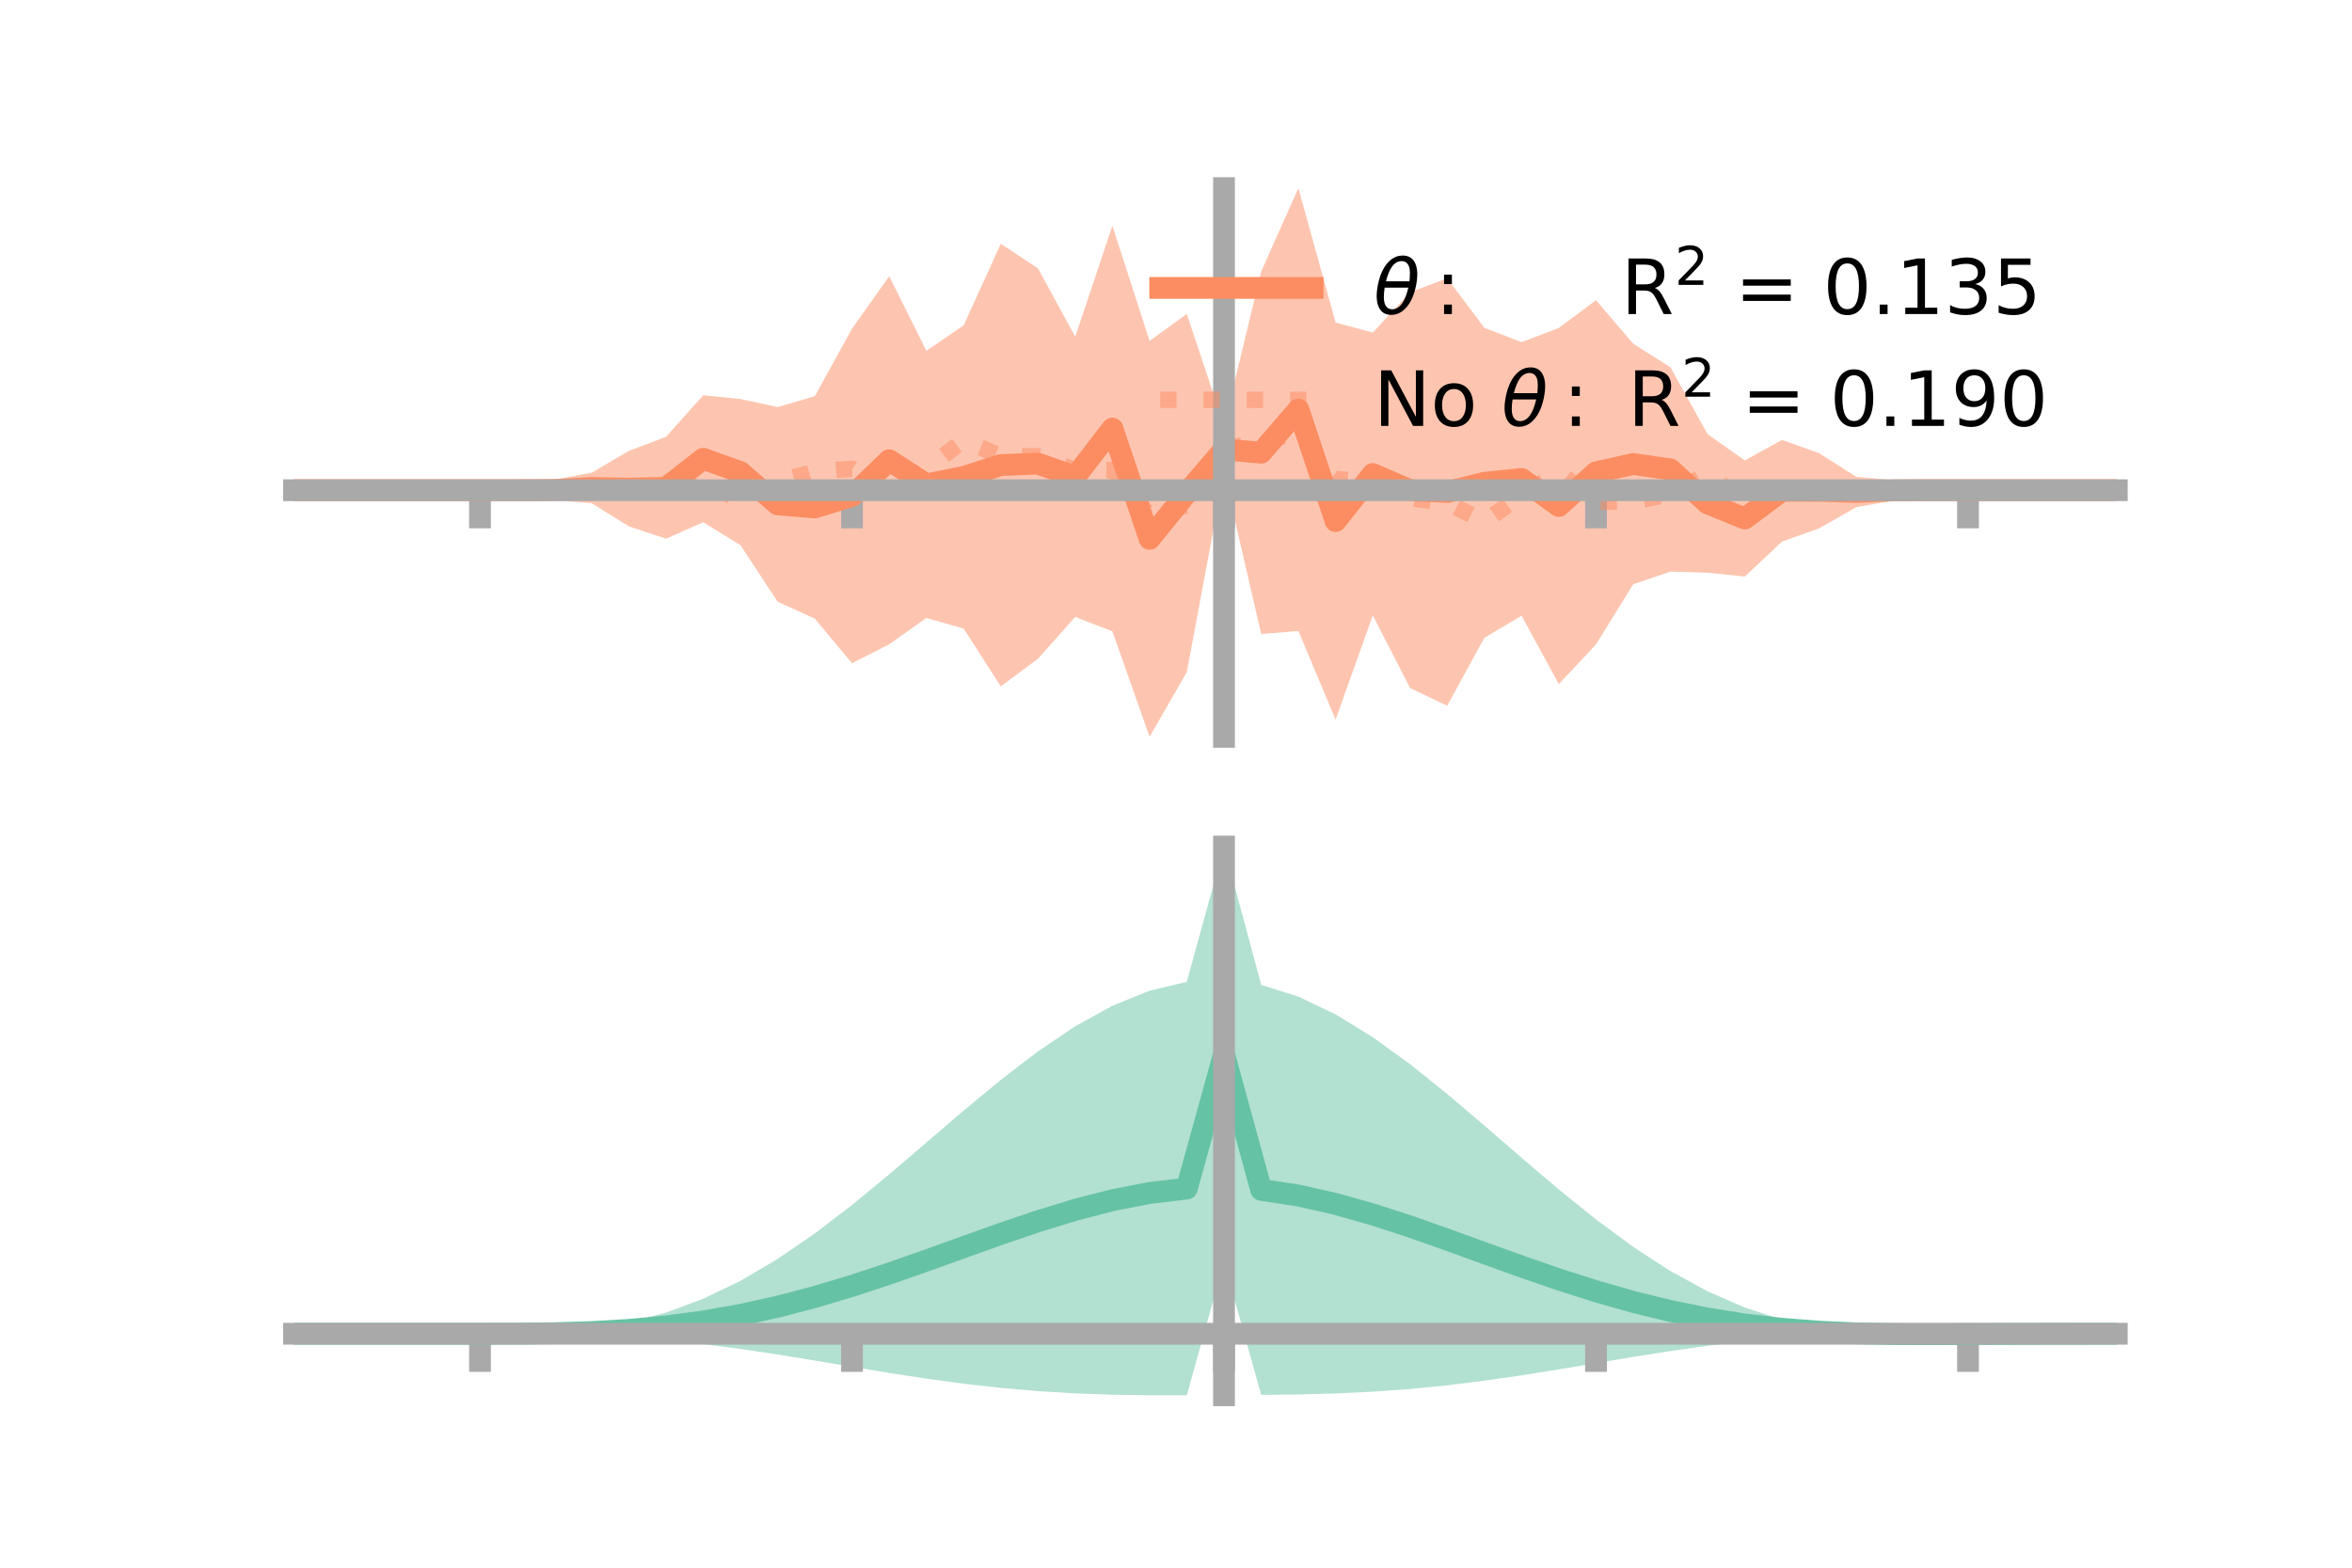 <?xml version="1.0" encoding="utf-8" standalone="no"?>
<!DOCTYPE svg PUBLIC "-//W3C//DTD SVG 1.1//EN"
  "http://www.w3.org/Graphics/SVG/1.1/DTD/svg11.dtd">
<!-- Created with matplotlib (https://matplotlib.org/) -->
<svg height="144pt" version="1.1" viewBox="0 0 216 144" width="216pt" xmlns="http://www.w3.org/2000/svg" xmlns:xlink="http://www.w3.org/1999/xlink">
 <defs>
  <style type="text/css">*{stroke-linecap:butt;stroke-linejoin:round;}</style>
 </defs>
 <g id="figure_1">
  <g id="patch_1">
   <path d="M 0 144 
L 216 144 
L 216 0 
L 0 0 
z
" style="fill:none;"/>
  </g>
  <g id="axes_1">
   <g id="patch_2">
    <path d="M 27 67.68 
L 194.4 67.68 
L 194.4 17.28 
L 27 17.28 
z
" style="fill:none;"/>
   </g>
   <g id="PolyCollection_1">
    <path clip-path="url(#p61a5225bee)" d="M 27 45.027 
L 27 45.027 
L 30.416 45.027 
L 33.833 45.027 
L 37.249 45.027 
L 40.665 45.027 
L 44.082 45.027 
L 47.498 45.025 
L 50.914 44.059 
L 54.331 43.423 
L 57.747 41.418 
L 61.163 40.127 
L 64.58 36.305 
L 67.996 36.649 
L 71.412 37.394 
L 74.829 36.397 
L 78.245 30.195 
L 81.661 25.373 
L 85.078 32.221 
L 88.494 29.888 
L 91.91 22.389 
L 95.327 24.657 
L 98.743 30.927 
L 102.159 20.74 
L 105.576 31.309 
L 108.992 28.839 
L 112.408 39.095 
L 115.824 24.932 
L 119.241 17.28 
L 122.657 29.626 
L 126.073 30.55 
L 129.49 26.852 
L 132.906 25.556 
L 136.322 30.115 
L 139.739 31.428 
L 143.155 30.124 
L 146.571 27.573 
L 149.988 31.576 
L 153.404 33.731 
L 156.82 39.879 
L 160.237 42.296 
L 163.653 40.408 
L 167.069 41.629 
L 170.486 43.802 
L 173.902 44.102 
L 177.318 45.025 
L 180.735 45.027 
L 184.151 45.027 
L 187.567 45.027 
L 190.984 45.027 
L 194.4 45.027 
L 194.4 45.027 
L 194.4 45.027 
L 190.984 45.027 
L 187.567 45.027 
L 184.151 45.027 
L 180.735 45.027 
L 177.318 45.03 
L 173.902 45.979 
L 170.486 46.585 
L 167.069 48.527 
L 163.653 49.75 
L 160.237 52.96 
L 156.82 52.607 
L 153.404 52.507 
L 149.988 53.668 
L 146.571 59.198 
L 143.155 62.84 
L 139.739 56.559 
L 136.322 58.584 
L 132.906 64.828 
L 129.49 63.192 
L 126.073 56.525 
L 122.657 66.102 
L 119.241 57.965 
L 115.824 58.233 
L 112.408 43.471 
L 108.992 61.734 
L 105.576 67.68 
L 102.159 57.993 
L 98.743 56.67 
L 95.327 60.509 
L 91.91 63.048 
L 88.494 57.735 
L 85.078 56.763 
L 81.661 59.178 
L 78.245 60.922 
L 74.829 56.833 
L 71.412 55.265 
L 67.996 50.071 
L 64.58 47.972 
L 61.163 49.482 
L 57.747 48.345 
L 54.331 46.218 
L 50.914 45.954 
L 47.498 45.029 
L 44.082 45.027 
L 40.665 45.027 
L 37.249 45.027 
L 33.833 45.027 
L 30.416 45.027 
L 27 45.027 
z
" style="fill:#fc8d62;fill-opacity:0.5;"/>
   </g>
   <g id="matplotlib.axis_1">
    <g id="xtick_1">
     <g id="line2d_1">
      <defs>
       <path d="M 0 0 
L 0 3.5 
" id="m5b57abc09e" style="stroke:#a9a9a9;stroke-width:2;"/>
      </defs>
      <g>
       <use style="fill:#a9a9a9;stroke:#a9a9a9;stroke-width:2;" x="44.082" xlink:href="#m5b57abc09e" y="45.027"/>
      </g>
     </g>
    </g>
    <g id="xtick_2">
     <g id="line2d_2">
      <g>
       <use style="fill:#a9a9a9;stroke:#a9a9a9;stroke-width:2;" x="78.245" xlink:href="#m5b57abc09e" y="45.027"/>
      </g>
     </g>
    </g>
    <g id="xtick_3">
     <g id="line2d_3">
      <g>
       <use style="fill:#a9a9a9;stroke:#a9a9a9;stroke-width:2;" x="112.408" xlink:href="#m5b57abc09e" y="45.027"/>
      </g>
     </g>
    </g>
    <g id="xtick_4">
     <g id="line2d_4">
      <g>
       <use style="fill:#a9a9a9;stroke:#a9a9a9;stroke-width:2;" x="146.571" xlink:href="#m5b57abc09e" y="45.027"/>
      </g>
     </g>
    </g>
    <g id="xtick_5">
     <g id="line2d_5">
      <g>
       <use style="fill:#a9a9a9;stroke:#a9a9a9;stroke-width:2;" x="180.735" xlink:href="#m5b57abc09e" y="45.027"/>
      </g>
     </g>
    </g>
   </g>
   <g id="matplotlib.axis_2"/>
   <g id="line2d_6">
    <path clip-path="url(#p61a5225bee)" d="M 27 45.027 
L 30.416 45.027 
L 33.833 45.027 
L 37.249 45.027 
L 40.665 45.027 
L 44.082 45.027 
L 47.498 45.027 
L 50.914 45.007 
L 54.331 44.82 
L 57.747 44.882 
L 61.163 44.804 
L 64.58 42.139 
L 67.996 43.36 
L 71.412 46.329 
L 74.829 46.615 
L 78.245 45.558 
L 81.661 42.275 
L 85.078 44.492 
L 88.494 43.812 
L 91.91 42.719 
L 95.327 42.583 
L 98.743 43.799 
L 102.159 39.367 
L 105.576 49.495 
L 108.992 45.286 
L 112.408 41.283 
L 115.824 41.583 
L 119.241 37.622 
L 122.657 47.864 
L 126.073 43.538 
L 129.49 45.022 
L 132.906 45.192 
L 136.322 44.349 
L 139.739 43.993 
L 143.155 46.482 
L 146.571 43.386 
L 149.988 42.622 
L 153.404 43.119 
L 156.82 46.243 
L 160.237 47.628 
L 163.653 45.079 
L 167.069 45.078 
L 170.486 45.193 
L 173.902 45.041 
L 177.318 45.028 
L 180.735 45.027 
L 184.151 45.027 
L 187.567 45.027 
L 190.984 45.027 
L 194.4 45.027 
" style="fill:none;stroke:#fc8d62;stroke-linecap:square;stroke-width:2;"/>
   </g>
   <g id="line2d_7">
    <path clip-path="url(#p61a5225bee)" d="M 27 45.027 
L 30.416 45.027 
L 33.833 45.027 
L 37.249 45.027 
L 40.665 45.027 
L 44.082 45.027 
L 47.498 45.027 
L 50.914 44.898 
L 54.331 44.963 
L 57.747 44.503 
L 61.163 45.176 
L 64.58 43.697 
L 67.996 46.222 
L 71.412 44.251 
L 74.829 43.311 
L 78.245 43.059 
L 81.661 45.521 
L 85.078 43.095 
L 88.494 40.442 
L 91.91 41.895 
L 95.327 41.906 
L 98.743 43.177 
L 102.159 43.171 
L 105.576 47.352 
L 108.992 46.424 
L 112.408 41.216 
L 115.824 40.57 
L 119.241 39.699 
L 122.657 43.991 
L 126.073 44.306 
L 129.49 45.754 
L 132.906 46.202 
L 136.322 47.907 
L 139.739 45.493 
L 143.155 43.347 
L 146.571 46.099 
L 149.988 46.08 
L 153.404 45.372 
L 156.82 43.517 
L 160.237 46.129 
L 163.653 44.757 
L 167.069 45.483 
L 170.486 45.065 
L 173.902 45.15 
L 177.318 45.027 
L 180.735 45.027 
L 184.151 45.027 
L 187.567 45.027 
L 190.984 45.027 
L 194.4 45.027 
" style="fill:none;stroke:#fc8d62;stroke-dasharray:1.5,2.475;stroke-dashoffset:0;stroke-opacity:0.5;stroke-width:1.5;"/>
   </g>
   <g id="patch_3">
    <path d="M 112.408 67.68 
L 112.408 17.28 
" style="fill:none;stroke:#a9a9a9;stroke-linecap:square;stroke-linejoin:miter;stroke-width:2;"/>
   </g>
   <g id="patch_4">
    <path d="M 194.4 67.68 
L 194.4 17.28 
" style="fill:none;"/>
   </g>
   <g id="patch_5">
    <path d="M 27 45.027 
L 194.4 45.027 
" style="fill:none;stroke:#a9a9a9;stroke-linecap:square;stroke-linejoin:miter;stroke-width:2;"/>
   </g>
   <g id="patch_6">
    <path d="M 27 17.28 
L 194.4 17.28 
" style="fill:none;"/>
   </g>
   <g id="legend_1">
    <g id="line2d_8">
     <path d="M 106.55 26.449 
L 120.55 26.449 
" style="fill:none;stroke:#fc8d62;stroke-linecap:square;stroke-width:2;"/>
    </g>
    <g id="line2d_9"/>
    <g id="text_1">
     <!-- $\theta:$      R$^{2}$ = 0.135 -->
     <g transform="translate(126.15 28.899)scale(0.07 -0.07)">
      <defs>
       <path d="M 45.516 34.672 
L 14.453 34.672 
Q 12.359 20.062 14.5 13.875 
Q 17.188 6.25 24.469 6.25 
Q 31.781 6.25 37.359 13.922 
Q 42.234 20.656 45.516 34.672 
z
M 47.016 42.969 
Q 48.344 56.844 46.625 61.719 
Q 43.953 69.438 36.766 69.438 
Q 29.297 69.438 23.828 61.812 
Q 19.531 55.672 16.156 42.969 
z
M 38.188 76.766 
Q 49.906 76.766 54.594 66.406 
Q 59.281 56.109 55.719 37.844 
Q 52.203 19.625 43.453 9.281 
Q 34.766 -1.125 23.047 -1.125 
Q 11.281 -1.125 6.641 9.281 
Q 2 19.625 5.516 37.844 
Q 9.078 56.109 17.719 66.406 
Q 26.422 76.766 38.188 76.766 
z
" id="DejaVuSans-Oblique-952"/>
       <path d="M 11.719 12.406 
L 22.016 12.406 
L 22.016 0 
L 11.719 0 
z
M 11.719 51.703 
L 22.016 51.703 
L 22.016 39.312 
L 11.719 39.312 
z
" id="DejaVuSans-58"/>
       <path id="DejaVuSans-32"/>
       <path d="M 44.391 34.188 
Q 47.562 33.109 50.562 29.594 
Q 53.562 26.078 56.594 19.922 
L 66.609 0 
L 56 0 
L 46.688 18.703 
Q 43.062 26.031 39.672 28.422 
Q 36.281 30.812 30.422 30.812 
L 19.672 30.812 
L 19.672 0 
L 9.812 0 
L 9.812 72.906 
L 32.078 72.906 
Q 44.578 72.906 50.734 67.672 
Q 56.891 62.453 56.891 51.906 
Q 56.891 45.016 53.688 40.469 
Q 50.484 35.938 44.391 34.188 
z
M 19.672 64.797 
L 19.672 38.922 
L 32.078 38.922 
Q 39.203 38.922 42.844 42.219 
Q 46.484 45.516 46.484 51.906 
Q 46.484 58.297 42.844 61.547 
Q 39.203 64.797 32.078 64.797 
z
" id="DejaVuSans-82"/>
       <path d="M 19.188 8.297 
L 53.609 8.297 
L 53.609 0 
L 7.328 0 
L 7.328 8.297 
Q 12.938 14.109 22.625 23.891 
Q 32.328 33.688 34.812 36.531 
Q 39.547 41.844 41.422 45.531 
Q 43.312 49.219 43.312 52.781 
Q 43.312 58.594 39.234 62.25 
Q 35.156 65.922 28.609 65.922 
Q 23.969 65.922 18.812 64.312 
Q 13.672 62.703 7.812 59.422 
L 7.812 69.391 
Q 13.766 71.781 18.938 73 
Q 24.125 74.219 28.422 74.219 
Q 39.75 74.219 46.484 68.547 
Q 53.219 62.891 53.219 53.422 
Q 53.219 48.922 51.531 44.891 
Q 49.859 40.875 45.406 35.406 
Q 44.188 33.984 37.641 27.219 
Q 31.109 20.453 19.188 8.297 
z
" id="DejaVuSans-50"/>
       <path d="M 10.594 45.406 
L 73.188 45.406 
L 73.188 37.203 
L 10.594 37.203 
z
M 10.594 25.484 
L 73.188 25.484 
L 73.188 17.188 
L 10.594 17.188 
z
" id="DejaVuSans-61"/>
       <path d="M 31.781 66.406 
Q 24.172 66.406 20.328 58.906 
Q 16.5 51.422 16.5 36.375 
Q 16.5 21.391 20.328 13.891 
Q 24.172 6.391 31.781 6.391 
Q 39.453 6.391 43.281 13.891 
Q 47.125 21.391 47.125 36.375 
Q 47.125 51.422 43.281 58.906 
Q 39.453 66.406 31.781 66.406 
z
M 31.781 74.219 
Q 44.047 74.219 50.516 64.516 
Q 56.984 54.828 56.984 36.375 
Q 56.984 17.969 50.516 8.266 
Q 44.047 -1.422 31.781 -1.422 
Q 19.531 -1.422 13.062 8.266 
Q 6.594 17.969 6.594 36.375 
Q 6.594 54.828 13.062 64.516 
Q 19.531 74.219 31.781 74.219 
z
" id="DejaVuSans-48"/>
       <path d="M 10.688 12.406 
L 21 12.406 
L 21 0 
L 10.688 0 
z
" id="DejaVuSans-46"/>
       <path d="M 12.406 8.297 
L 28.516 8.297 
L 28.516 63.922 
L 10.984 60.406 
L 10.984 69.391 
L 28.422 72.906 
L 38.281 72.906 
L 38.281 8.297 
L 54.391 8.297 
L 54.391 0 
L 12.406 0 
z
" id="DejaVuSans-49"/>
       <path d="M 40.578 39.312 
Q 47.656 37.797 51.625 33 
Q 55.609 28.219 55.609 21.188 
Q 55.609 10.406 48.188 4.484 
Q 40.766 -1.422 27.094 -1.422 
Q 22.516 -1.422 17.656 -0.516 
Q 12.797 0.391 7.625 2.203 
L 7.625 11.719 
Q 11.719 9.328 16.594 8.109 
Q 21.484 6.891 26.812 6.891 
Q 36.078 6.891 40.938 10.547 
Q 45.797 14.203 45.797 21.188 
Q 45.797 27.641 41.281 31.266 
Q 36.766 34.906 28.719 34.906 
L 20.219 34.906 
L 20.219 43.016 
L 29.109 43.016 
Q 36.375 43.016 40.234 45.922 
Q 44.094 48.828 44.094 54.297 
Q 44.094 59.906 40.109 62.906 
Q 36.141 65.922 28.719 65.922 
Q 24.656 65.922 20.016 65.031 
Q 15.375 64.156 9.812 62.312 
L 9.812 71.094 
Q 15.438 72.656 20.344 73.438 
Q 25.25 74.219 29.594 74.219 
Q 40.828 74.219 47.359 69.109 
Q 53.906 64.016 53.906 55.328 
Q 53.906 49.266 50.438 45.094 
Q 46.969 40.922 40.578 39.312 
z
" id="DejaVuSans-51"/>
       <path d="M 10.797 72.906 
L 49.516 72.906 
L 49.516 64.594 
L 19.828 64.594 
L 19.828 46.734 
Q 21.969 47.469 24.109 47.828 
Q 26.266 48.188 28.422 48.188 
Q 40.625 48.188 47.75 41.5 
Q 54.891 34.812 54.891 23.391 
Q 54.891 11.625 47.562 5.094 
Q 40.234 -1.422 26.906 -1.422 
Q 22.312 -1.422 17.547 -0.641 
Q 12.797 0.141 7.719 1.703 
L 7.719 11.625 
Q 12.109 9.234 16.797 8.062 
Q 21.484 6.891 26.703 6.891 
Q 35.156 6.891 40.078 11.328 
Q 45.016 15.766 45.016 23.391 
Q 45.016 31 40.078 35.438 
Q 35.156 39.891 26.703 39.891 
Q 22.75 39.891 18.812 39.016 
Q 14.891 38.141 10.797 36.281 
z
" id="DejaVuSans-53"/>
      </defs>
      <use transform="translate(0 0.766)" xlink:href="#DejaVuSans-Oblique-952"/>
      <use transform="translate(80.664 0.766)" xlink:href="#DejaVuSans-58"/>
      <use transform="translate(133.838 0.766)" xlink:href="#DejaVuSans-32"/>
      <use transform="translate(165.625 0.766)" xlink:href="#DejaVuSans-32"/>
      <use transform="translate(197.412 0.766)" xlink:href="#DejaVuSans-32"/>
      <use transform="translate(229.199 0.766)" xlink:href="#DejaVuSans-32"/>
      <use transform="translate(260.986 0.766)" xlink:href="#DejaVuSans-32"/>
      <use transform="translate(292.773 0.766)" xlink:href="#DejaVuSans-32"/>
      <use transform="translate(324.561 0.766)" xlink:href="#DejaVuSans-82"/>
      <use transform="translate(395 39.047)scale(0.7)" xlink:href="#DejaVuSans-50"/>
      <use transform="translate(442.271 0.766)" xlink:href="#DejaVuSans-32"/>
      <use transform="translate(474.058 0.766)" xlink:href="#DejaVuSans-61"/>
      <use transform="translate(557.847 0.766)" xlink:href="#DejaVuSans-32"/>
      <use transform="translate(589.634 0.766)" xlink:href="#DejaVuSans-48"/>
      <use transform="translate(653.257 0.766)" xlink:href="#DejaVuSans-46"/>
      <use transform="translate(685.044 0.766)" xlink:href="#DejaVuSans-49"/>
      <use transform="translate(748.667 0.766)" xlink:href="#DejaVuSans-51"/>
      <use transform="translate(812.29 0.766)" xlink:href="#DejaVuSans-53"/>
     </g>
    </g>
    <g id="line2d_10">
     <path d="M 106.55 36.724 
L 120.55 36.724 
" style="fill:none;stroke:#fc8d62;stroke-dasharray:1.5,2.475;stroke-dashoffset:0;stroke-opacity:0.5;stroke-width:1.5;"/>
    </g>
    <g id="line2d_11"/>
    <g id="text_2">
     <!-- No $\theta:$ R$^{2}$ = 0.190 -->
     <g transform="translate(126.15 39.174)scale(0.07 -0.07)">
      <defs>
       <path d="M 9.812 72.906 
L 23.094 72.906 
L 55.422 11.922 
L 55.422 72.906 
L 64.984 72.906 
L 64.984 0 
L 51.703 0 
L 19.391 60.984 
L 19.391 0 
L 9.812 0 
z
" id="DejaVuSans-78"/>
       <path d="M 30.609 48.391 
Q 23.391 48.391 19.188 42.75 
Q 14.984 37.109 14.984 27.297 
Q 14.984 17.484 19.156 11.844 
Q 23.344 6.203 30.609 6.203 
Q 37.797 6.203 41.984 11.859 
Q 46.188 17.531 46.188 27.297 
Q 46.188 37.016 41.984 42.703 
Q 37.797 48.391 30.609 48.391 
z
M 30.609 56 
Q 42.328 56 49.016 48.375 
Q 55.719 40.766 55.719 27.297 
Q 55.719 13.875 49.016 6.219 
Q 42.328 -1.422 30.609 -1.422 
Q 18.844 -1.422 12.172 6.219 
Q 5.516 13.875 5.516 27.297 
Q 5.516 40.766 12.172 48.375 
Q 18.844 56 30.609 56 
z
" id="DejaVuSans-111"/>
       <path d="M 10.984 1.516 
L 10.984 10.5 
Q 14.703 8.734 18.5 7.812 
Q 22.312 6.891 25.984 6.891 
Q 35.75 6.891 40.891 13.453 
Q 46.047 20.016 46.781 33.406 
Q 43.953 29.203 39.594 26.953 
Q 35.25 24.703 29.984 24.703 
Q 19.047 24.703 12.672 31.312 
Q 6.297 37.938 6.297 49.422 
Q 6.297 60.641 12.938 67.422 
Q 19.578 74.219 30.609 74.219 
Q 43.266 74.219 49.922 64.516 
Q 56.594 54.828 56.594 36.375 
Q 56.594 19.141 48.406 8.859 
Q 40.234 -1.422 26.422 -1.422 
Q 22.703 -1.422 18.891 -0.688 
Q 15.094 0.047 10.984 1.516 
z
M 30.609 32.422 
Q 37.25 32.422 41.125 36.953 
Q 45.016 41.5 45.016 49.422 
Q 45.016 57.281 41.125 61.844 
Q 37.25 66.406 30.609 66.406 
Q 23.969 66.406 20.094 61.844 
Q 16.219 57.281 16.219 49.422 
Q 16.219 41.5 20.094 36.953 
Q 23.969 32.422 30.609 32.422 
z
" id="DejaVuSans-57"/>
      </defs>
      <use transform="translate(0 0.766)" xlink:href="#DejaVuSans-78"/>
      <use transform="translate(74.805 0.766)" xlink:href="#DejaVuSans-111"/>
      <use transform="translate(135.986 0.766)" xlink:href="#DejaVuSans-32"/>
      <use transform="translate(167.773 0.766)" xlink:href="#DejaVuSans-Oblique-952"/>
      <use transform="translate(248.438 0.766)" xlink:href="#DejaVuSans-58"/>
      <use transform="translate(301.611 0.766)" xlink:href="#DejaVuSans-32"/>
      <use transform="translate(333.398 0.766)" xlink:href="#DejaVuSans-82"/>
      <use transform="translate(403.838 39.047)scale(0.7)" xlink:href="#DejaVuSans-50"/>
      <use transform="translate(451.108 0.766)" xlink:href="#DejaVuSans-32"/>
      <use transform="translate(482.896 0.766)" xlink:href="#DejaVuSans-61"/>
      <use transform="translate(566.685 0.766)" xlink:href="#DejaVuSans-32"/>
      <use transform="translate(598.472 0.766)" xlink:href="#DejaVuSans-48"/>
      <use transform="translate(662.095 0.766)" xlink:href="#DejaVuSans-46"/>
      <use transform="translate(693.882 0.766)" xlink:href="#DejaVuSans-49"/>
      <use transform="translate(757.505 0.766)" xlink:href="#DejaVuSans-57"/>
      <use transform="translate(821.128 0.766)" xlink:href="#DejaVuSans-48"/>
     </g>
    </g>
   </g>
  </g>
  <g id="axes_2">
   <g id="patch_7">
    <path d="M 27 128.16 
L 194.4 128.16 
L 194.4 77.76 
L 27 77.76 
z
" style="fill:none;"/>
   </g>
   <g id="PolyCollection_2">
    <path clip-path="url(#pf1f2fb6658)" d="M 27 122.514 
L 27 122.509 
L 30.416 122.51 
L 33.833 122.511 
L 37.249 122.511 
L 40.665 122.511 
L 44.082 122.511 
L 47.498 122.492 
L 50.914 122.372 
L 54.331 122.059 
L 57.747 121.478 
L 61.163 120.571 
L 64.58 119.301 
L 67.996 117.654 
L 71.412 115.643 
L 74.829 113.301 
L 78.245 110.684 
L 81.661 107.869 
L 85.078 104.947 
L 88.494 102.019 
L 91.91 99.192 
L 95.327 96.574 
L 98.743 94.272 
L 102.159 92.384 
L 105.576 90.998 
L 108.992 90.186 
L 112.408 77.76 
L 115.824 90.467 
L 119.241 91.547 
L 122.657 93.177 
L 126.073 95.275 
L 129.49 97.747 
L 132.906 100.489 
L 136.322 103.393 
L 139.739 106.351 
L 143.155 109.257 
L 146.571 112.014 
L 149.988 114.535 
L 153.404 116.752 
L 156.82 118.617 
L 160.237 120.105 
L 163.653 121.213 
L 167.069 121.962 
L 170.486 122.374 
L 173.902 122.439 
L 177.318 122.444 
L 180.735 122.463 
L 184.151 122.481 
L 187.567 122.493 
L 190.984 122.501 
L 194.4 122.506 
L 194.4 122.519 
L 194.4 122.519 
L 190.984 122.529 
L 187.567 122.547 
L 184.151 122.576 
L 180.735 122.619 
L 177.318 122.666 
L 173.902 122.647 
L 170.486 122.575 
L 167.069 122.678 
L 163.653 122.896 
L 160.237 123.212 
L 156.82 123.617 
L 153.404 124.1 
L 149.988 124.64 
L 146.571 125.211 
L 143.155 125.784 
L 139.739 126.33 
L 136.322 126.825 
L 132.906 127.247 
L 129.49 127.584 
L 126.073 127.833 
L 122.657 127.996 
L 119.241 128.086 
L 115.824 128.124 
L 112.408 115.9 
L 108.992 128.16 
L 105.576 128.16 
L 102.159 128.11 
L 98.743 127.989 
L 95.327 127.783 
L 91.91 127.486 
L 88.494 127.1 
L 85.078 126.635 
L 81.661 126.11 
L 78.245 125.546 
L 74.829 124.973 
L 71.412 124.417 
L 67.996 123.907 
L 64.58 123.465 
L 61.163 123.105 
L 57.747 122.836 
L 54.331 122.657 
L 50.914 122.557 
L 47.498 122.517 
L 44.082 122.511 
L 40.665 122.511 
L 37.249 122.511 
L 33.833 122.511 
L 30.416 122.512 
L 27 122.514 
z
" style="fill:#66c2a5;fill-opacity:0.5;"/>
   </g>
   <g id="matplotlib.axis_3">
    <g id="xtick_6">
     <g id="line2d_12">
      <g>
       <use style="fill:#a9a9a9;stroke:#a9a9a9;stroke-width:2;" x="44.082" xlink:href="#m5b57abc09e" y="122.511"/>
      </g>
     </g>
    </g>
    <g id="xtick_7">
     <g id="line2d_13">
      <g>
       <use style="fill:#a9a9a9;stroke:#a9a9a9;stroke-width:2;" x="78.245" xlink:href="#m5b57abc09e" y="122.511"/>
      </g>
     </g>
    </g>
    <g id="xtick_8">
     <g id="line2d_14">
      <g>
       <use style="fill:#a9a9a9;stroke:#a9a9a9;stroke-width:2;" x="112.408" xlink:href="#m5b57abc09e" y="122.511"/>
      </g>
     </g>
    </g>
    <g id="xtick_9">
     <g id="line2d_15">
      <g>
       <use style="fill:#a9a9a9;stroke:#a9a9a9;stroke-width:2;" x="146.571" xlink:href="#m5b57abc09e" y="122.511"/>
      </g>
     </g>
    </g>
    <g id="xtick_10">
     <g id="line2d_16">
      <g>
       <use style="fill:#a9a9a9;stroke:#a9a9a9;stroke-width:2;" x="180.735" xlink:href="#m5b57abc09e" y="122.511"/>
      </g>
     </g>
    </g>
   </g>
   <g id="matplotlib.axis_4"/>
   <g id="line2d_17">
    <path clip-path="url(#pf1f2fb6658)" d="M 27 122.511 
L 30.416 122.511 
L 33.833 122.511 
L 37.249 122.511 
L 40.665 122.511 
L 44.082 122.511 
L 47.498 122.505 
L 50.914 122.464 
L 54.331 122.358 
L 57.747 122.157 
L 61.163 121.838 
L 64.58 121.383 
L 67.996 120.781 
L 71.412 120.03 
L 74.829 119.137 
L 78.245 118.115 
L 81.661 116.989 
L 85.078 115.791 
L 88.494 114.559 
L 91.91 113.339 
L 95.327 112.179 
L 98.743 111.131 
L 102.159 110.247 
L 105.576 109.579 
L 108.992 109.173 
L 112.408 96.83 
L 115.824 109.295 
L 119.241 109.816 
L 122.657 110.586 
L 126.073 111.554 
L 129.49 112.665 
L 132.906 113.868 
L 136.322 115.109 
L 139.739 116.341 
L 143.155 117.521 
L 146.571 118.612 
L 149.988 119.587 
L 153.404 120.426 
L 156.82 121.117 
L 160.237 121.658 
L 163.653 122.055 
L 167.069 122.32 
L 170.486 122.475 
L 173.902 122.543 
L 177.318 122.555 
L 180.735 122.541 
L 184.151 122.528 
L 187.567 122.52 
L 190.984 122.515 
L 194.4 122.513 
" style="fill:none;stroke:#66c2a5;stroke-linecap:square;stroke-width:2;"/>
   </g>
   <g id="patch_8">
    <path d="M 112.408 128.16 
L 112.408 77.76 
" style="fill:none;stroke:#a9a9a9;stroke-linecap:square;stroke-linejoin:miter;stroke-width:2;"/>
   </g>
   <g id="patch_9">
    <path d="M 194.4 128.16 
L 194.4 77.76 
" style="fill:none;"/>
   </g>
   <g id="patch_10">
    <path d="M 27 122.511 
L 194.4 122.511 
" style="fill:none;stroke:#a9a9a9;stroke-linecap:square;stroke-linejoin:miter;stroke-width:2;"/>
   </g>
   <g id="patch_11">
    <path d="M 27 77.76 
L 194.4 77.76 
" style="fill:none;"/>
   </g>
  </g>
 </g>
 <defs>
  <clipPath id="p61a5225bee">
   <rect height="50.4" width="167.4" x="27" y="17.28"/>
  </clipPath>
  <clipPath id="pf1f2fb6658">
   <rect height="50.4" width="167.4" x="27" y="77.76"/>
  </clipPath>
 </defs>
</svg>
